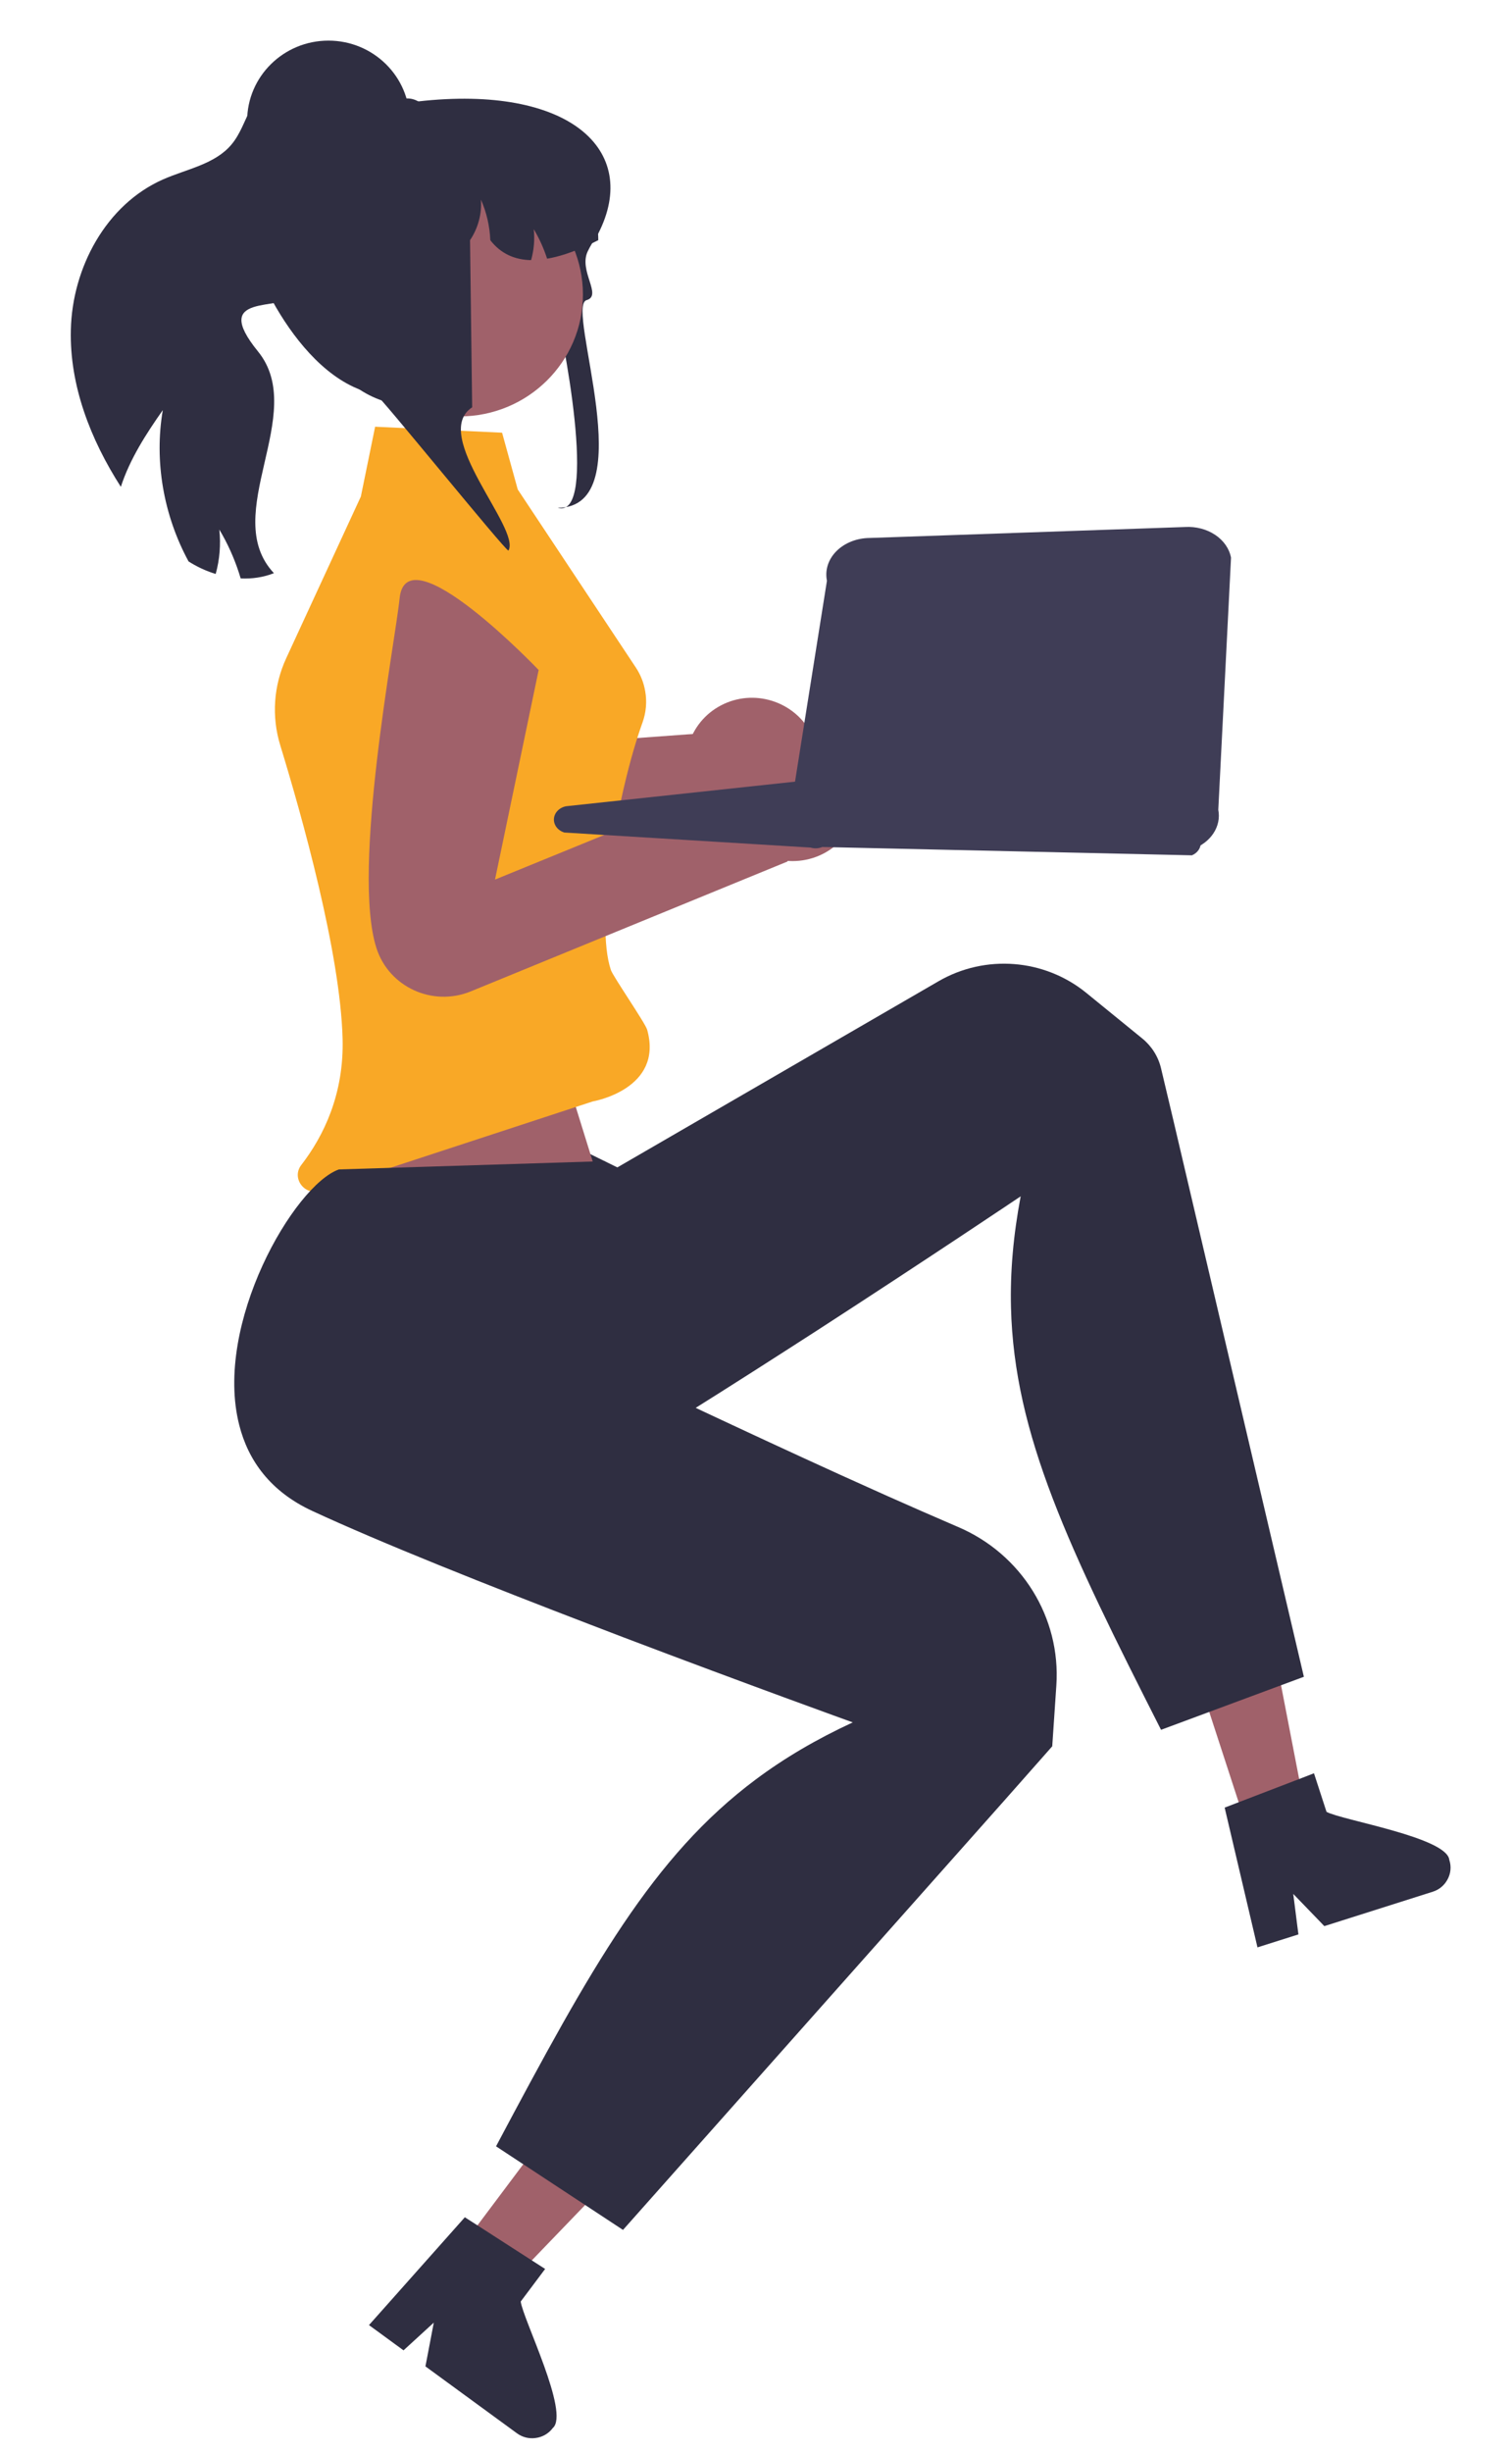 <svg width="243" height="394" viewBox="0 0 243 394" fill="none" xmlns="http://www.w3.org/2000/svg">
<g clip-path="url(#clip0_39_2)">
<path d="M200.583 294.201L209.843 291.26L202.76 254.599L189.094 258.94L200.583 294.201Z" fill="#A0616A"/>
<path d="M208.794 285.829L208.785 285.831L199.077 289.555L199.067 289.557L196.821 290.423L201.827 311.735L202.093 312.877L208.675 310.792L208.521 309.619L207.844 304.285L211.947 308.534L212.838 309.462L230.277 303.932C231.314 303.603 232.132 302.896 232.614 302.005C233.144 301.069 233.29 299.922 232.924 298.818C232.553 295.193 215.667 292.455 213.19 291.102L211.175 284.905L208.794 285.829Z" fill="#2F2E41"/>
<path d="M183.589 166.857C185.091 168.081 186.146 169.757 186.592 171.629L188.58 180.01L209.551 269.401L186.597 277.921C171.812 248.788 162.98 230.529 162.48 210.044C162.34 204.369 162.846 198.513 164.036 192.21C164.036 192.21 149.09 202.255 131.328 213.751C129.768 214.759 128.184 215.785 126.578 216.807C111.844 226.282 95.961 236.217 85.369 242.038C78.925 245.581 72.759 245.553 67.228 243.388C51.437 237.252 40.677 213.833 42.767 206.574L66.621 171.52L96.131 186.046L99.216 187.562L150.829 157.655C158.36 153.292 167.85 154.039 174.585 159.524L183.589 166.857Z" fill="#2F2E41"/>
<path d="M88.385 91.03C88.385 91.03 75.124 63.244 70.732 73.172C67.875 79.632 49.757 112.246 49.699 125.428C49.67 131.993 55.332 137.204 61.948 136.713L116.849 132.644L114.702 117.681L71.235 120.851L88.385 91.03Z" fill="#A0616A"/>
<path d="M111.487 127.578C114.258 132.743 120.724 134.734 125.93 132.024C131.136 129.314 133.111 122.93 130.34 117.764C127.569 112.599 121.103 110.608 115.897 113.318C110.691 116.028 108.717 122.412 111.487 127.578Z" fill="#A0616A"/>
<path d="M87.493 161.613L97.072 192.455L53.486 197.107L69.032 157.776L87.493 161.613Z" fill="#A0616A"/>
<path d="M98.162 137.746C97.122 145.075 96.879 152.001 98.181 155.857C98.528 156.883 103.712 164.378 104.011 165.45C106.687 175.028 95.266 176.962 95.266 176.962L51.453 191.323C48.93 192.15 46.806 189.265 48.418 187.178C52.012 182.525 55.294 175.802 55.06 166.899C54.696 153.024 48.477 130.958 45.039 119.738C43.625 115.121 43.966 110.159 45.992 105.77L50.883 95.171L57.995 79.775L60.288 68.56L80.692 69.52L83.209 78.643L102.194 107.259C102.962 108.42 103.467 109.715 103.691 111.048C103.992 112.717 103.846 114.463 103.253 116.104C101.281 121.562 99.27 129.879 98.162 137.746Z" fill="#F9A826"/>
<path d="M41.467 56.47C49.619 66.505 35.161 82.659 44.023 92.089C42.322 92.761 40.505 93.02 38.679 92.933C38.591 92.626 38.494 92.32 38.397 92.022C37.61 89.605 36.56 87.274 35.249 85.086C35.501 87.465 35.307 89.902 34.666 92.214C33.296 91.802 31.974 91.207 30.75 90.478C30.595 90.391 30.459 90.305 30.303 90.2C26.3 82.822 24.755 74.141 26.164 65.891C23.463 69.737 20.859 73.776 19.421 78.218C14.553 70.62 11.172 61.958 11.386 53.017C11.599 43.069 17.021 32.862 26.232 28.814C30.031 27.144 34.539 26.396 37.192 23.23C38.62 21.542 39.3 19.374 40.33 17.417C41.36 15.46 42.964 13.561 45.179 13.244C46.5 13.062 47.909 13.781 48.638 14.817C45.053 18.693 45.257 24.986 46.422 30.272C47.666 35.951 51.426 42.992 47.589 47.395C45.227 50.11 33.665 46.877 41.467 56.47Z" fill="#2F2E41"/>
<path d="M88.905 47.906C88.379 46.087 92.006 57.204 90.256 57.405C82.284 58.308 71.339 63.009 65.787 65.202C65.536 65.173 65.286 65.145 65.044 65.109C64.448 65.044 63.867 64.951 63.293 64.844C50.364 62.428 45.392 42.819 45.392 42.64C45.392 41.758 47.535 17.546 50.91 17.188C51.785 17.094 52.675 17.044 53.58 17.044H61.957C63.737 16.671 65.502 16.413 67.216 16.292H67.23C91.377 13.573 103.036 24.048 96.149 37.52C96.142 37.535 96.127 37.549 96.12 37.564C95.759 38.094 95.443 38.596 95.164 39.076C94.891 39.527 94.663 39.957 94.465 40.366C92.928 43.519 96.879 47.487 94.259 48.228C90.774 49.213 103.424 81.591 89.631 81.591C96.34 83.474 90.357 52.923 88.905 47.906Z" fill="#2F2E41"/>
<path d="M73.851 66.904C84.805 66.904 93.685 58.136 93.685 47.322C93.685 36.507 84.805 27.739 73.851 27.739C62.897 27.739 54.018 36.507 54.018 47.322C54.018 58.136 62.897 66.904 73.851 66.904Z" fill="#A0616A"/>
<path d="M96.15 38.589C95.82 38.762 95.499 38.915 95.169 39.078C94.819 39.241 94.469 39.404 94.129 39.558C91.914 40.546 89.834 41.246 87.93 41.563C87.395 39.913 86.677 38.32 85.783 36.824C85.958 38.483 85.812 40.181 85.355 41.793C82.703 41.745 80.478 40.757 78.797 38.589C78.709 36.354 78.204 34.128 77.291 32.066C77.466 34.349 76.824 36.68 75.542 38.589L75.882 65.44C69.08 69.901 83.771 84.942 81.712 88.463C81.119 88.396 60.919 63.416 60.345 63.31C47.413 60.893 39.203 39.865 40.252 38.675C40.252 35.174 41.078 31.874 42.555 28.919C44.469 25.082 47.471 21.859 51.193 19.643C53.379 18.597 55.691 17.743 58.091 17.091C58.15 17.072 58.198 17.062 58.256 17.043C58.985 16.851 59.733 16.669 60.472 16.525C61.997 16.208 63.542 15.969 65.116 15.825C65.233 15.815 65.34 15.815 65.447 15.815C66.088 15.815 66.69 15.988 67.215 16.295H67.234C67.613 16.525 67.953 16.813 68.216 17.168C68.672 17.743 68.935 18.453 68.935 19.24H76.29C76.562 19.24 76.834 19.24 77.106 19.259C87.357 19.662 95.587 27.614 96.121 37.562C96.14 37.908 96.15 38.243 96.15 38.589Z" fill="#2F2E41"/>
<path d="M65.851 19.428C65.851 26.553 60.001 32.329 52.784 32.329C45.568 32.329 39.718 26.553 39.718 19.428C39.718 12.303 45.568 6.527 52.784 6.527C60.001 6.527 65.851 12.303 65.851 19.428Z" fill="#2F2E41"/>
<path d="M86.57 107.649C86.57 107.649 65.304 85.337 64.222 96.138C63.518 103.166 56.453 139.792 60.505 152.344C62.523 158.595 69.529 161.796 75.667 159.28L126.599 138.4L119.896 124.837L79.555 141.319L86.57 107.649Z" fill="#A0616A"/>
<path d="M127.378 138.347C133.281 138.347 138.066 133.623 138.066 127.795C138.066 121.967 133.281 117.243 127.378 117.243C121.476 117.243 116.69 121.967 116.69 127.795C116.69 133.623 121.476 138.347 127.378 138.347Z" fill="#A0616A"/>
<path d="M73.79 361.463L81.608 367.177L107.652 340.126L96.114 331.692L73.79 361.463Z" fill="#A0616A"/>
<path d="M83.687 369.774L87.611 364.541L85.463 363.163L76.73 357.537L74.706 356.239L60.085 372.681L59.301 373.562L64.851 377.62L65.729 376.817L69.716 373.166L68.617 378.928L68.373 380.195L83.089 390.952C83.968 391.595 85.022 391.84 86.031 391.709C87.117 391.584 88.145 391.032 88.844 390.099C91.613 387.689 84.019 372.551 83.687 369.774Z" fill="#2F2E41"/>
<path d="M169.11 280.567L167.138 282.802L161.405 289.287L100.125 358.271L79.721 344.84C95.053 315.984 104.915 298.247 121.471 285.891C126.058 282.466 131.168 279.454 137.047 276.73C137.047 276.73 120.063 270.609 100.241 263.079C98.502 262.417 96.734 261.745 94.956 261.055C78.564 254.771 61.124 247.835 50.154 242.741C43.479 239.643 39.903 234.683 38.456 228.985C34.287 212.744 47.268 190.45 54.458 187.888L97.21 186.555L102.486 218.692L103.04 222.049C103.04 222.049 118.702 229.522 135.142 236.995C137.61 238.108 140.088 239.23 142.536 240.324C146.423 242.051 150.212 243.72 153.73 245.226C153.81 245.26 153.89 245.295 153.971 245.329C164.164 249.676 170.509 259.857 169.77 270.796L169.11 280.567Z" fill="#2F2E41"/>
<path d="M131.09 136.297C131.458 136.297 131.822 136.224 132.155 136.085L191.559 137.42C192.014 137.23 192.394 136.922 192.647 136.538C192.901 136.154 193.016 135.711 192.977 135.268C192.939 134.825 192.749 134.402 192.432 134.056C192.115 133.71 191.687 133.457 191.204 133.33L152.34 123.122C151.938 123.016 151.512 123.002 151.101 123.08L90.986 129.535C90.454 129.636 89.975 129.888 89.62 130.252C89.266 130.616 89.057 131.072 89.025 131.551C88.992 132.029 89.138 132.504 89.441 132.903C89.744 133.301 90.186 133.602 90.701 133.758L130.276 136.176C130.537 136.256 130.813 136.297 131.09 136.297Z" fill="#3F3D56"/>
<path d="M133.823 135.869C134.756 135.869 135.68 135.712 136.54 135.408L191.586 136.461C193.039 135.953 194.245 135.05 195.009 133.897C195.773 132.744 196.051 131.408 195.797 130.107L197.843 89.602C197.572 88.155 196.663 86.846 195.296 85.934C193.929 85.021 192.203 84.571 190.459 84.672L139.355 86.448C138.374 86.502 137.418 86.728 136.548 87.112C135.678 87.495 134.914 88.028 134.305 88.674C133.697 89.321 133.257 90.068 133.015 90.867C132.774 91.665 132.735 92.497 132.901 93.309L126.914 130.985C127.195 132.35 128.043 133.589 129.306 134.482C130.57 135.375 132.169 135.867 133.823 135.869Z" fill="#3F3D56"/>
</g>
<defs>
<clipPath id="clip0_39_2">
<rect width="844" height="671" fill="white" transform="translate(-150 -277)"/>
</clipPath>
</defs>
</svg>
